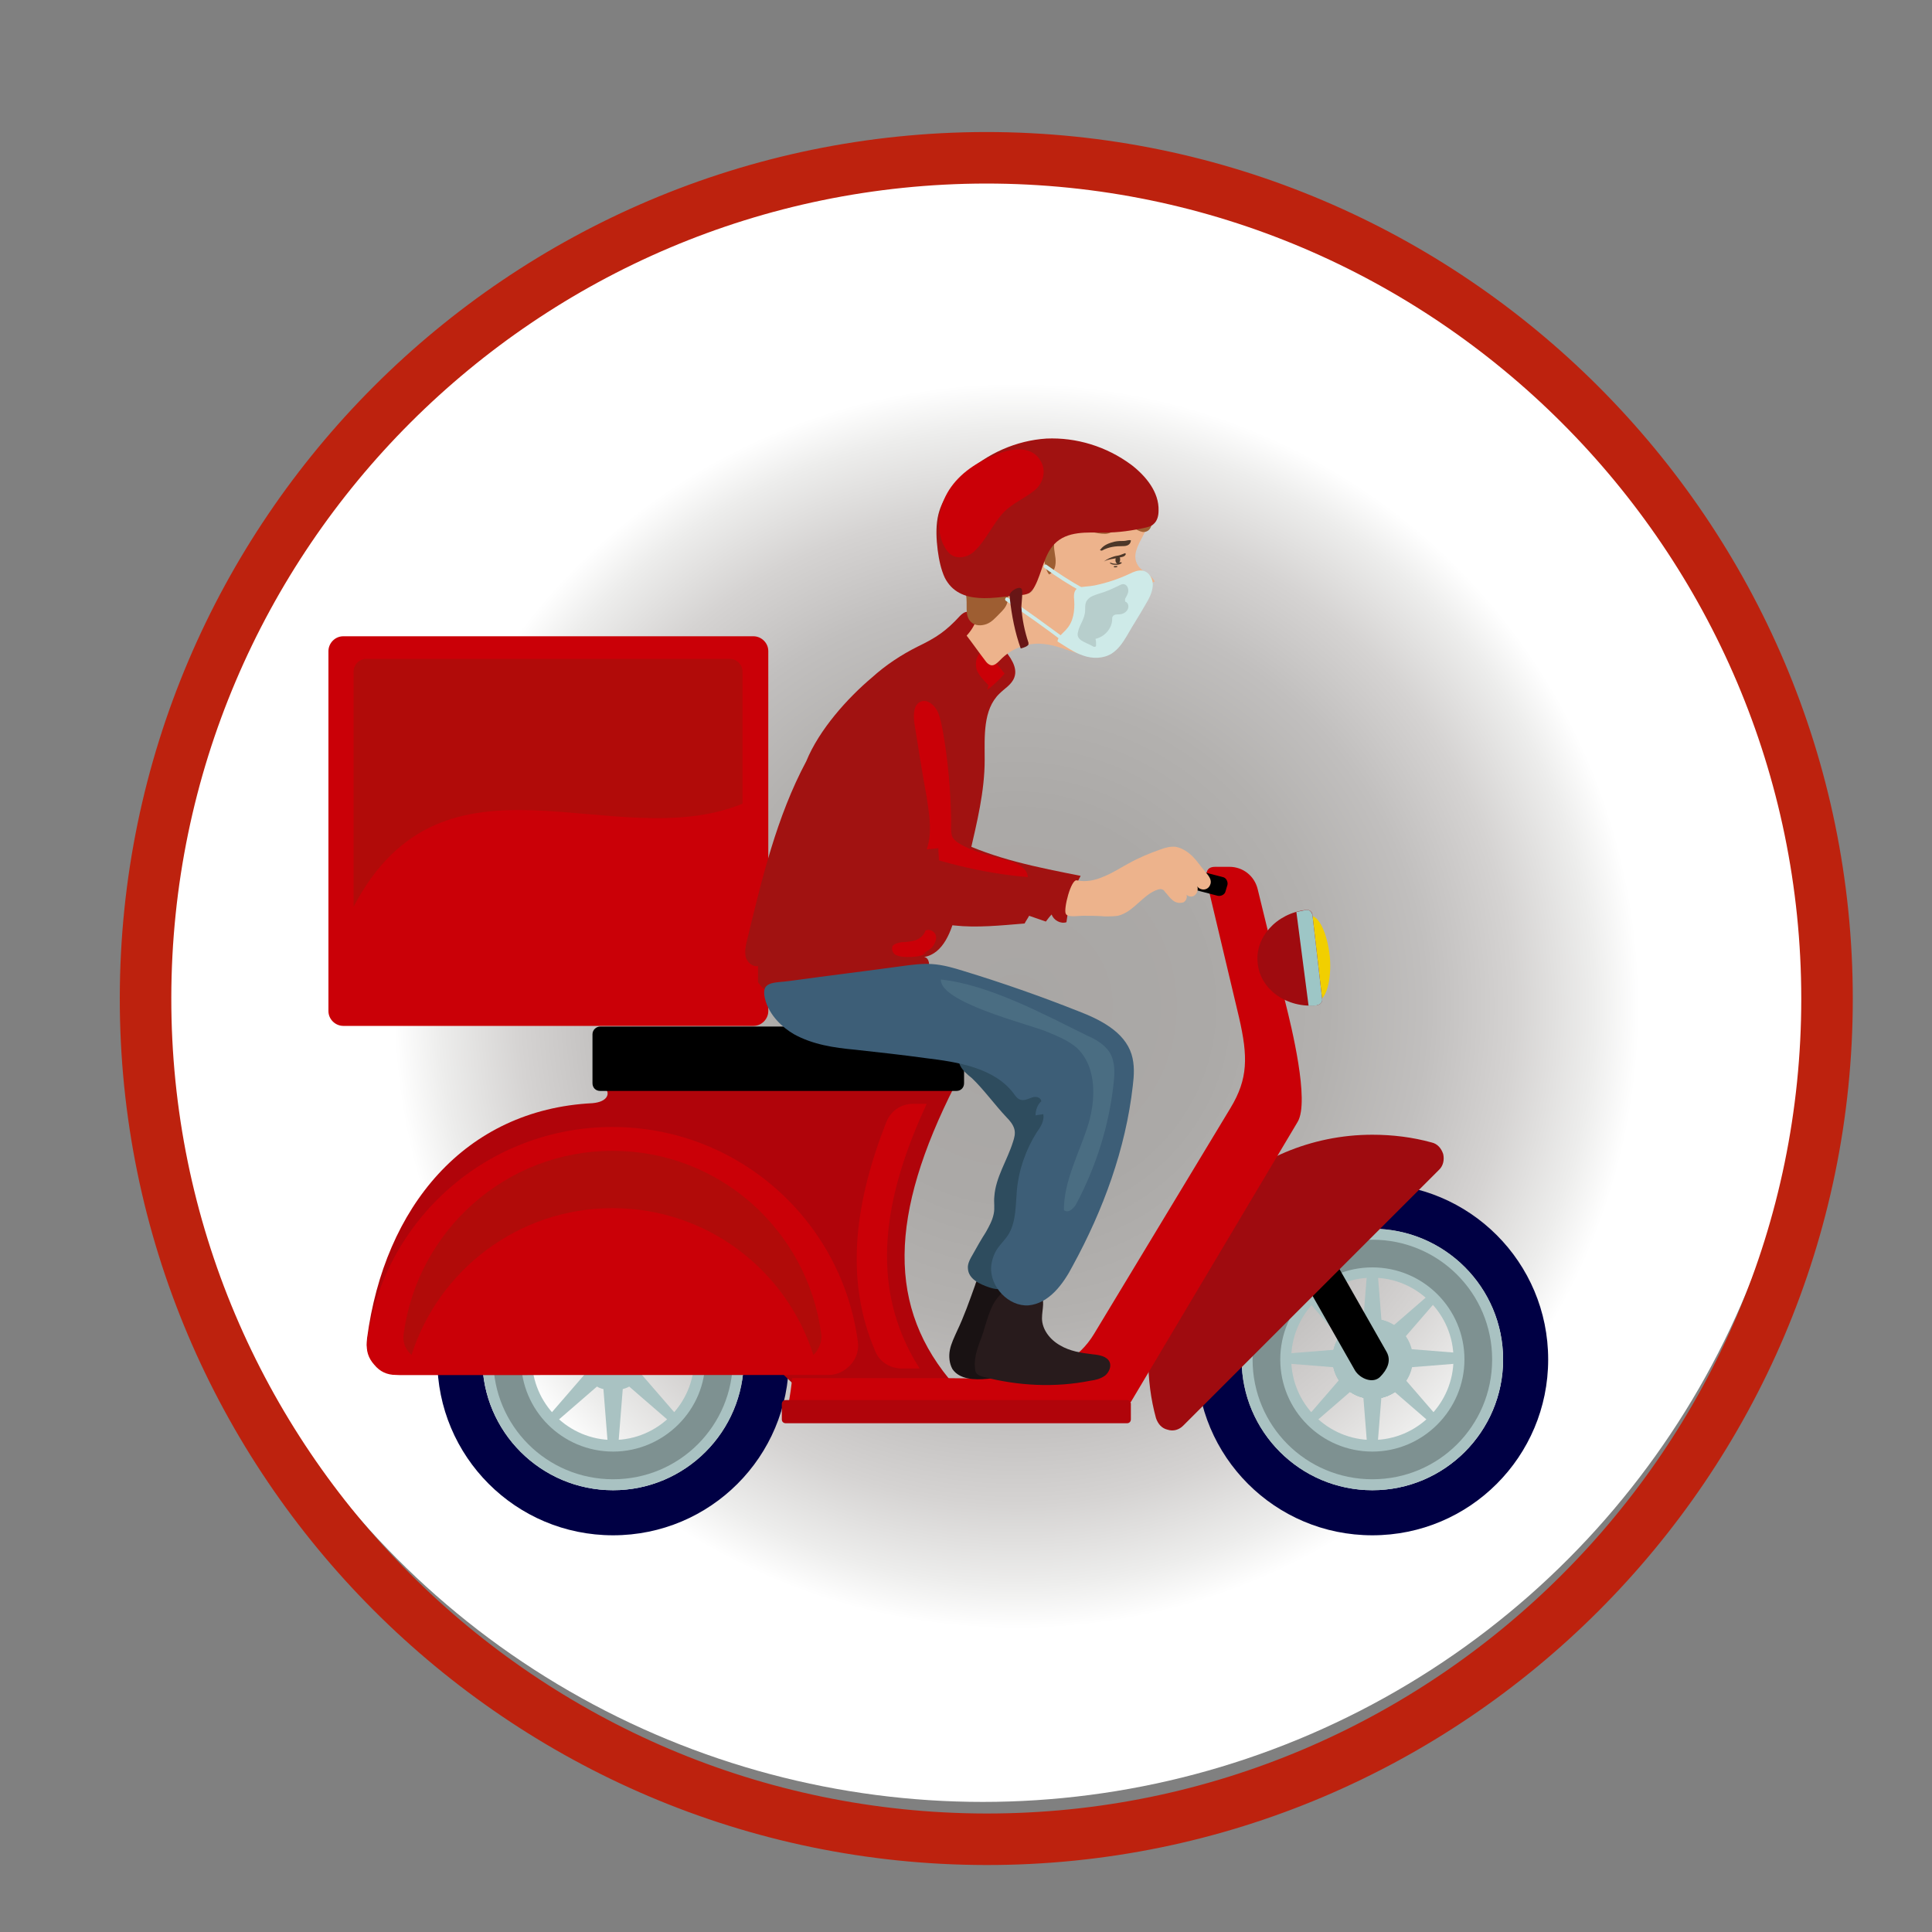 <?xml version="1.0" encoding="utf-8"?>
<!-- Generator: Adobe Illustrator 23.0.0, SVG Export Plug-In . SVG Version: 6.00 Build 0)  -->
<svg version="1.1" id="Capa_1" xmlns="http://www.w3.org/2000/svg" xmlns:xlink="http://www.w3.org/1999/xlink" x="0px" y="0px"
	 viewBox="0 0 300 300" style="enable-background:new 0 0 300 300;" xml:space="preserve">
<rect x="0" y="0" width="300" height="300" fill="#808080" stroke="none"/>
<style type="text/css">
	.st0{fill:#FFFFFF;}
	.st1{fill:url(#SVGID_1_);}
	.st2{fill:none;stroke:#BD220E;stroke-width:8;stroke-miterlimit:10;}
	.st3{fill-rule:evenodd;clip-rule:evenodd;fill:#000044;}
	.st4{fill-rule:evenodd;clip-rule:evenodd;fill:#A9C2C2;}
	.st5{fill:#7E9191;}
	.st6{fill-rule:evenodd;clip-rule:evenodd;}
	.st7{fill-rule:evenodd;clip-rule:evenodd;fill:#9F0B0F;}
	.st8{fill-rule:evenodd;clip-rule:evenodd;fill:#B0040A;}
	.st9{fill-rule:evenodd;clip-rule:evenodd;fill:#CA0007;}
	.st10{fill-rule:evenodd;clip-rule:evenodd;fill:#B10B09;}
	.st11{fill-rule:evenodd;clip-rule:evenodd;fill:#F1CF00;}
	.st12{fill-rule:evenodd;clip-rule:evenodd;fill:#9DC6C6;}
	.st13{fill:#EDB38C;}
	.st14{fill:#191213;}
	.st15{fill:#2E4C5E;}
	.st16{fill:#281B1C;}
	.st17{fill:#A11211;}
	.st18{fill:#CA0007;}
	.st19{fill:#3D5E77;}
	.st20{fill:#4A6D82;}
	.st21{fill:#9E5E32;}
	.st22{fill:#C19272;}
	.st23{fill:#CEEAE8;}
	.st24{fill:#B7CECC;}
	.st25{fill:#681616;}
	.st26{fill:#4C3729;}
</style>
<circle class="st0" cx="152.6" cy="151.4" r="128.4"/>
<g>
	<radialGradient id="SVGID_1_" cx="157.845" cy="156.221" r="96.688" gradientUnits="userSpaceOnUse">
		<stop  offset="0" style="stop-color:#A9A6A4"/>
		<stop  offset="0.309" style="stop-color:#ABA9A7"/>
		<stop  offset="0.5" style="stop-color:#B3B1AF"/>
		<stop  offset="0.658" style="stop-color:#C1BFBE"/>
		<stop  offset="0.799" style="stop-color:#D5D3D2"/>
		<stop  offset="0.927" style="stop-color:#EDEDEC"/>
		<stop  offset="1" style="stop-color:#FFFFFF"/>
	</radialGradient>
	<path class="st1" d="M254.5,156.2c0,53.3-43.5,96.7-96.8,96.7c-53.3-0.1-96.7-43.6-96.6-96.8c0.1-53.3,43.4-96.6,96.7-96.6
		C211.1,59.5,254.6,103,254.5,156.2"/>
	<path class="st2" d="M283.7,155.1c0,71.9-58.7,130.6-130.6,130.5c-72-0.1-130.6-58.8-130.5-130.7C22.7,83,81.2,24.6,153.1,24.5
		C225,24.5,283.7,83.2,283.7,155.1z"/>
	<g>
		<path class="st3" d="M95.2,183.8c15.1,0,27.3,12.2,27.3,27.3c0,15.1-12.2,27.3-27.3,27.3c-15.1,0-27.3-12.2-27.3-27.3
			C67.9,196,80.2,183.8,95.2,183.8 M95.2,190.8c-11.2,0-20.3,9.1-20.3,20.3s9.1,20.3,20.3,20.3c11.2,0,20.3-9.1,20.3-20.3
			S106.4,190.8,95.2,190.8"/>
		<path class="st4" d="M95.2,190.8c11.2,0,20.3,9.1,20.3,20.3s-9.1,20.3-20.3,20.3c-11.2,0-20.3-9.1-20.3-20.3S84,190.8,95.2,190.8
			 M95.2,198.4c-7,0-12.6,5.7-12.6,12.6c0,7,5.7,12.6,12.6,12.6c7,0,12.6-5.7,12.6-12.6C107.8,204.1,102.2,198.4,95.2,198.4"/>
		<path class="st5" d="M95.2,225.4c-7.9,0-14.3-6.4-14.3-14.3c0-7.9,6.4-14.3,14.3-14.3c7.9,0,14.3,6.4,14.3,14.3
			C109.6,218.9,103.1,225.4,95.2,225.4 M95.2,192.5c-10.3,0-18.6,8.3-18.6,18.6c0,10.3,8.3,18.6,18.6,18.6
			c10.3,0,18.6-8.3,18.6-18.6C113.8,200.8,105.5,192.5,95.2,192.5"/>
		<path class="st4" d="M92.7,206.5c0.3-0.2,0.7-0.3,1-0.4l0.7-8.8h0.8H96l0.7,8.8c0.4,0.1,0.7,0.2,1,0.4l6.7-5.8l0.5,0.5l0.5,0.5
			l-5.8,6.7c0.2,0.3,0.3,0.7,0.4,1l8.8,0.7v0.8v0.8l-8.8,0.7c-0.1,0.4-0.2,0.7-0.4,1l5.8,6.7l-0.5,0.5l-0.5,0.5l-6.7-5.8
			c-0.3,0.2-0.7,0.3-1,0.4l-0.7,8.8h-0.8h-0.8l-0.7-8.8c-0.4-0.1-0.7-0.2-1-0.4l-6.7,5.8l-0.5-0.5l-0.5-0.5l5.8-6.7
			c-0.2-0.3-0.3-0.7-0.4-1l-8.8-0.7V211v-0.8l8.8-0.7c0.1-0.4,0.2-0.7,0.4-1l-5.8-6.7l0.5-0.5l0.5-0.5L92.7,206.5z"/>
		<path class="st4" d="M213.1,217.2c3.4,0,6.2-2.8,6.2-6.2s-2.8-6.2-6.2-6.2s-6.2,2.8-6.2,6.2S209.7,217.2,213.1,217.2z"/>
		<path class="st4" d="M217.5,206.7c2.4,2.4,2.4,6.3,0,8.7c-2.4,2.4-6.3,2.4-8.7,0c-2.4-2.4-2.4-6.3,0-8.7
			C211.2,204.3,215.1,204.3,217.5,206.7z"/>
		<path class="st4" d="M219.3,211c0,3.4-2.8,6.2-6.2,6.2c-3.4,0-6.2-2.8-6.2-6.2c0-3.4,2.8-6.2,6.2-6.2
			C216.5,204.9,219.3,207.6,219.3,211z"/>
		<path class="st4" d="M217.5,215.4c-2.4,2.4-6.3,2.4-8.7,0c-2.4-2.4-2.4-6.3,0-8.7c2.4-2.4,6.3-2.4,8.7,0
			C219.9,209.1,219.9,213,217.5,215.4z"/>
		<path class="st4" d="M213.1,217.2c-3.4,0-6.2-2.8-6.2-6.2c0-3.4,2.8-6.2,6.2-6.2s6.2,2.8,6.2,6.2
			C219.3,214.4,216.5,217.2,213.1,217.2z"/>
		<path class="st4" d="M208.8,215.4c-2.4-2.4-2.4-6.3,0-8.7c2.4-2.4,6.3-2.4,8.7,0c2.4,2.4,2.4,6.3,0,8.7
			C215.1,217.8,211.2,217.8,208.8,215.4z"/>
		<path class="st4" d="M207,211c0-3.4,2.8-6.2,6.2-6.2c3.4,0,6.2,2.8,6.2,6.2c0,3.4-2.8,6.2-6.2,6.2C209.7,217.2,207,214.4,207,211z
			"/>
		<path class="st3" d="M213.1,183.8c15.1,0,27.3,12.2,27.3,27.3c0,15.1-12.2,27.3-27.3,27.3s-27.3-12.2-27.3-27.3
			C185.8,196,198,183.8,213.1,183.8 M213.1,190.8c-11.2,0-20.3,9.1-20.3,20.3s9.1,20.3,20.3,20.3s20.3-9.1,20.3-20.3
			S224.3,190.8,213.1,190.8"/>
		<path class="st4" d="M213.1,190.8c11.2,0,20.3,9.1,20.3,20.3s-9.1,20.3-20.3,20.3s-20.3-9.1-20.3-20.3S201.9,190.8,213.1,190.8
			 M213.1,198.4c-7,0-12.6,5.7-12.6,12.6c0,7,5.7,12.6,12.6,12.6c7,0,12.6-5.7,12.6-12.6C225.7,204.1,220.1,198.4,213.1,198.4"/>
		<path class="st5" d="M213.1,225.4c-7.9,0-14.3-6.4-14.3-14.3c0-7.9,6.4-14.3,14.3-14.3s14.3,6.4,14.3,14.3
			C227.4,218.9,221,225.4,213.1,225.4 M213.1,192.5c-10.3,0-18.6,8.3-18.6,18.6c0,10.3,8.3,18.6,18.6,18.6
			c10.3,0,18.6-8.3,18.6-18.6C231.7,200.8,223.4,192.5,213.1,192.5"/>
		<path class="st4" d="M210.6,206.5c0.3-0.2,0.7-0.3,1-0.4l0.7-8.8h0.8h0.8l0.7,8.8c0.4,0.1,0.7,0.2,1,0.4l6.7-5.8l0.5,0.5l0.5,0.5
			l-5.8,6.7c0.2,0.3,0.3,0.7,0.4,1l8.8,0.7v0.8v0.8l-8.8,0.7c-0.1,0.4-0.2,0.7-0.4,1l5.8,6.7l-0.5,0.5l-0.5,0.5l-6.7-5.8
			c-0.3,0.2-0.7,0.3-1,0.4l-0.7,8.8h-0.8h-0.8l-0.7-8.8c-0.4-0.1-0.7-0.2-1-0.4l-6.7,5.8l-0.5-0.5l-0.5-0.5l5.8-6.7
			c-0.2-0.3-0.3-0.7-0.4-1l-8.8-0.7V211v-0.8l8.8-0.7c0.1-0.4,0.2-0.7,0.4-1l-5.8-6.7l0.5-0.5l0.5-0.5L210.6,206.5z"/>
		<path class="st6" d="M189.8,176.6l4.9-2.9l20.6,36.2c0.8,1.4,0.1,2.8-1,3.9c-1.1,1.1-3.1,0.3-3.9-1L189.8,176.6z"/>
		<path class="st7" d="M213.1,176.2c3.2,0,6.3,0.4,9.2,1.2c0.9,0.2,1.5,0.9,1.8,1.8c0.2,0.9,0,1.8-0.6,2.4l-39.8,39.8
			c-0.6,0.6-1.5,0.9-2.4,0.6c-0.9-0.2-1.5-0.9-1.8-1.8c-0.8-2.9-1.2-6-1.2-9.2C178.2,191.8,193.9,176.2,213.1,176.2z"/>
		<path class="st8" d="M94.2,169.3l54.1-0.8c-10.2,20.1-10.7,34.6,0,46.7h-24.8l-1.8-1.7H62c-1.5,0-2.8-0.6-3.8-1.7
			c-1-1.1-1.4-2.5-1.2-4c2.7-20.4,15.2-35.5,35-36.5C94.3,171.1,94.6,169.9,94.2,169.3z"/>
		<path class="st9" d="M140.1,212.5h2.7c-8.3-13-5.3-27.3,1.1-41.1l-2.1,0c-1.9,0-3.5,1.1-4.2,2.9c-4.7,12-6.6,24.1-1.7,35.5
			C136.6,211.5,138.2,212.5,140.1,212.5z"/>
		<path class="st9" d="M123,214h24.1c7.7,0,18,1.1,22.8-6.9l21.2-35.1c2.7-4.5,2.7-7.9,1.3-14l-4.8-20.2c-0.4-1.8-0.6-3.2,1.1-3.2
			h2.2c2.1,0,3.9,1.4,4.4,3.5l4.3,17.6c0.9,3.6,3.8,15.3,1.9,18.5l-25.9,43.5h-1.6h-10h-41.5C122.7,216.5,122.9,215.2,123,214z"/>
		<path class="st8" d="M175,217.4H122c-0.4,0-0.6,0.3-0.6,0.6v2.4c0,0.4,0.3,0.6,0.6,0.6H175c0.4,0,0.6-0.3,0.6-0.6V218
			C175.6,217.6,175.3,217.4,175,217.4z"/>
		<path class="st9" d="M95.1,175c19.5,0,35.6,14.5,38.1,33.3c0.2,1.3-0.2,2.6-1.1,3.6c-0.9,1-2.1,1.6-3.4,1.6H61.5
			c-1.4,0-2.5-0.5-3.4-1.6c-0.9-1-1.3-2.2-1.1-3.6C59.5,189.5,75.6,175,95.1,175z"/>
		<path class="st10" d="M95.1,178.7c16.6,0,30.2,12.3,32.4,28.3c0.2,1.1-0.2,2.2-0.9,3.1c-0.1,0.1-0.2,0.2-0.3,0.3
			c-4.2-13.2-16.5-22.8-31.2-22.8c-14.6,0-27,9.6-31.2,22.8c-0.1-0.1-0.2-0.2-0.3-0.3c-0.8-0.9-1.1-1.9-0.9-3.1
			C64.9,191,78.6,178.7,95.1,178.7z"/>
		<path class="st6" d="M93.2,159.4h55.3c0.7,0,1.2,0.5,1.2,1.2v7.6c0,0.7-0.5,1.2-1.2,1.2H93.2c-0.7,0-1.2-0.5-1.2-1.2v-7.6
			C92,159.9,92.6,159.4,93.2,159.4z"/>
		<path class="st9" d="M53.3,98.8h63.7c1.2,0,2.3,1,2.3,2.3V157c0,1.2-1,2.3-2.3,2.3H53.3c-1.2,0-2.3-1-2.3-2.3v-55.9
			C51,99.9,52,98.8,53.3,98.8z"/>
		<path class="st10" d="M56.9,102.3h56.4c1.1,0,2,0.9,2,2v20.5C95.2,133,69,114,54.9,140.8v-36.5C54.9,103.2,55.8,102.3,56.9,102.3z
			"/>
		<path class="st11" d="M203.4,142.2c1.4-0.1,2.7,2.7,3.1,6.4c0.3,3.6-0.6,6.7-1.9,6.8c-1.4,0.1-2.7-2.7-3.1-6.4
			C201.1,145.3,202,142.3,203.4,142.2z"/>
		<path class="st7" d="M202.8,141.3L202.8,141.3c0.5-0.1,1,0.3,1,0.8l1.5,13c0.1,0.5-0.3,0.9-0.8,1l0,0c-4.6,0.5-8.8-2.4-9.2-6.5
			C194.8,145.6,198.2,141.8,202.8,141.3z"/>
		<path class="st12" d="M201.3,141.6l1.9,14.6c0.4,0,0.8,0,1.3-0.1l0,0c0.5-0.1,0.9-0.5,0.8-1l-1.5-13c-0.1-0.5-0.5-0.9-1-0.8l0,0
			C202.3,141.4,201.8,141.5,201.3,141.6z"/>
		<path class="st6" d="M189.9,136.2l-10-2.6c-0.5-0.1-1.1,0.2-1.2,0.7l-0.3,1c-0.1,0.5,0.2,1.1,0.7,1.2l10,2.6
			c0.5,0.1,1.1-0.2,1.2-0.7l0.3-1C190.7,136.9,190.4,136.3,189.9,136.2z"/>
		<line class="st13" x1="191.4" y1="134.5" x2="191.4" y2="134.6"/>
		<g>
			<path class="st14" d="M148.6,206.7c-0.4,0.9-0.9,1.9-1.1,2.9c-0.2,1-0.1,2.1,0.4,3c1.1,1.6,3.4,1.7,5.4,1.5
				c1-0.1,1.9-0.1,2.9-0.2c1.2-0.1,2.7-0.3,3.3-1.3c0.5-0.9,0.2-2.1-0.1-3.2c-0.7-2.4-1.1-4.8-1-7.3c0-0.7,0-1.5-0.2-2.2
				c-0.4-1-1.3-1.6-2.3-1.9c-2.2-0.6-3.9-0.6-4.5,1.6C150.5,202.1,149.7,204.4,148.6,206.7z"/>
			<path class="st15" d="M156.3,173.5c0.5,0.5,1,1.1,1.2,1.8c0.2,0.7,0,1.4-0.2,2c-0.9,2.9-2.7,5.5-2.9,8.5
				c-0.1,0.9,0.1,1.8-0.1,2.7c-0.2,1-0.7,1.9-1.2,2.8c-0.7,1.1-1.4,2.3-2,3.4c-0.4,0.7-0.9,1.5-0.8,2.3c0.1,1.6,1.8,2.4,3.3,2.9
				c0.9,0.3,1.9,0.5,2.6-0.2c0.3-0.3,0.4-0.6,0.5-1c2.6-7.6,5.1-15.3,7.7-22.9c0.6-1.9,1.3-4,0.6-5.9c-0.8-2.1-2.9-3.2-4.9-4.2
				c-1.8-0.9-3.7-1.8-5.5-2.7c-1.6-0.8-3.8-1.5-5-0.1c-1.7,1.9-0.1,3.4,1.3,4.5C152.7,169.1,154.5,171.6,156.3,173.5z"/>
			<path class="st16" d="M152.5,207.4c-0.6,1.6-1.3,3.3-1.1,5c0,0.4,0.1,0.8,0.4,1c0.2,0.2,0.6,0.3,0.9,0.4
				c5.4,1.4,11.1,1.7,16.6,0.6c0.8-0.1,1.6-0.3,2.3-0.8c0.6-0.5,1-1.4,0.7-2.1c-0.4-0.9-1.6-1.1-2.6-1.2c-1.8-0.2-3.6-0.5-5.1-1.4
				c-1.6-0.9-2.8-2.5-2.8-4.2c0-1.4,0.6-3-0.4-3.9c-0.5-0.4-1.2-0.5-1.8-0.5c-2.1-0.1-3.3-0.6-4.5,1
				C153.7,202.7,153.1,205.7,152.5,207.4z"/>
			<path class="st17" d="M125.2,118.2c-4.6,8.6-6.9,18.3-9.2,27.8c-0.2,0.8-0.4,1.7-0.2,2.6c0.2,0.8,1.1,1.6,1.9,1.4
				c0,0.8,0,1.6,0,2.5c1.1,1.7,3.2,2.5,5.2,2.7c2,0.2,4-0.2,6-0.7c4.3-0.9,8.5-1.8,12.8-2.7c0.9-0.2,1.8-0.4,2.3-1.1
				c0.5-0.7,0.3-2-0.5-2.1c3-0.5,4.3-4.1,5-7.1c0.7-3,1.4-6,2.1-9c1.1-4.8,2.3-9.6,2.3-14.5c0-3.6-0.3-7.8,2.3-10.3
				c0.8-0.8,1.9-1.4,2.3-2.5c0.6-1.6-0.7-3.3-1.8-4.6c-1.5-1.7-3.1-3.3-4.6-5c-0.2-0.3-0.5-0.6-0.9-0.6c-0.4,0-0.8,0.3-1.1,0.6
				c-2.2,2.4-3.7,3.4-6.6,4.8c-2.6,1.3-5,2.9-7.1,4.8C131.6,108.4,127.2,113.3,125.2,118.2z"/>
			<path class="st17" d="M133.4,124.6c-0.6,5.4,0.7,11.3,4.7,15c2.7,2.5,6.3,3.7,10,4.1c3.6,0.4,7.3,0,11-0.3
				c0.2-0.4,0.5-0.8,0.7-1.2c0.9,0.3,1.7,0.6,2.6,0.9c0.3-0.4,0.6-0.8,0.9-1.1c0.3,0.9,1.4,1.5,2.3,1.2c0.3-2.5,1-5,2.2-7.2
				c-6.6-1.3-13.3-2.6-19.4-5.6c-1-0.5-2-1-3.1-0.7c0.8-4.4,1-8.9,0.6-13.4c-0.2-2.1-0.5-4.4-1.9-6
				C137.8,102.6,133.8,121.1,133.4,124.6z"/>
			<path class="st18" d="M146.4,113.5c-0.2-1-0.4-2.1-0.8-3c-0.5-1-1.5-1.9-2.5-1.6c-1.3,0.4-1.3,2.2-1.1,3.5
				c0.6,3.8,1.2,7.6,1.9,11.4c0.4,2.7,0.9,5.5,0,8.1c0.6-0.1,1.2-0.1,1.8-0.2c0,0.6,0.1,1.3,0.1,1.9c4.5,1.3,9.1,2.2,13.8,2.6
				c-0.1-1.7-2.2-2.4-3.9-2.8c-2-0.5-4.1-1.1-6-2c-2.3-1.2-2-1.6-2-4.2C147.6,122.6,147.2,118,146.4,113.5z"/>
			<path class="st18" d="M153.3,107.1c1-0.7,1.9-1.6,2.7-2.5c-0.8-1-1.6-2-2.4-3c-0.1-0.2-0.3-0.3-0.4-0.4c-0.3-0.2-0.7,0-1,0.2
				c-0.7,0.6-0.8,1.8-0.5,2.7c0.4,0.9,1.1,1.6,1.8,2.3"/>
			<path class="st18" d="M143.9,147.9c-0.8,0.7-2.1,0.7-3.2,0.7c-0.5,0-1.1-0.1-1.6-0.3c-0.5-0.3-0.7-0.9-0.5-1.4
				c0.3-0.4,0.9-0.5,1.4-0.6c0.7,0,1.5-0.1,2.2-0.3c0.7-0.3,1.3-0.8,1.5-1.5c0.6-0.3,1.4,0.1,1.6,0.7c0.2,0.6-0.1,1.3-0.5,1.8
				c-0.4,0.5-1,0.8-1.6,1.1"/>
			<path class="st19" d="M123.3,160.6c2.9,1.6,6.2,2.1,9.5,2.4c3.6,0.4,7.3,0.8,10.9,1.3c5,0.6,10.7,1.5,13.7,5.5
				c0.3,0.4,0.6,0.9,1.2,1c0.6,0.1,1.1-0.2,1.7-0.4c0.6-0.2,1.3,0,1.4,0.6c-0.6,0.5-0.9,1.4-0.9,2.2c0.4-0.1,0.8-0.1,1.2-0.2
				c0.2,1-0.4,2-1,2.8c-1.7,2.7-2.8,5.8-3.1,9c-0.2,2.3-0.1,4.7-1.2,6.7c-0.5,0.9-1.3,1.6-1.9,2.5c-0.5,0.8-0.8,1.7-0.9,2.7
				c-0.2,3.1,2.7,6.2,5.8,6c3.2-0.3,5.4-3.3,6.9-6.2c4.7-8.6,8.2-18.1,9.3-27.9c0.2-1.6,0.3-3.3-0.2-4.9c-1.1-3.5-4.9-5.4-8.3-6.7
				c-5.8-2.3-11.8-4.4-17.7-6.2c-1.6-0.5-3.3-1-5-1.1c-1.5-0.1-3,0.1-4.5,0.3c-5.8,0.8-11.6,1.5-17.4,2.3c-2.7,0.4-4.9-0.1-3.9,3.2
				C119.6,157.7,121.4,159.5,123.3,160.6z"/>
			<path class="st20" d="M162.3,160.1c1.7,0.7,3.5,1.4,4.9,2.6c3.2,3,3,8.3,1.6,12.5c-1.4,4.2-3.6,8.3-3.6,12.7
				c0.7,0.6,1.6-0.3,2-1.1c3-5.7,5-12,5.7-18.4c0.2-1.7,0.3-3.5-0.6-5c-0.8-1.2-2.1-2-3.5-2.6c-6.7-3.3-15.2-7.9-22.7-8.7
				C145.9,155.6,159.5,159,162.3,160.1z"/>
			<path class="st13" d="M171.6,142.3c0.7,0,1.3,0,2-0.1c2.5-0.6,3.9-3.4,6.3-4.1c0.2,0,0.3-0.1,0.5,0c0.2,0,0.4,0.2,0.5,0.4
				c0.4,0.4,0.7,0.9,1.2,1.3c0.5,0.4,1.1,0.5,1.7,0.3c0.5-0.3,0.7-1.1,0.2-1.5c0.2,0.5,0.9,0.8,1.4,0.5c0.5-0.3,0.7-1,0.5-1.5
				c0.2,0.4,0.8,0.6,1.2,0.5c0.5-0.1,0.8-0.5,0.9-1c0.1-0.7-0.5-1.3-0.9-1.8c-0.7-0.8-1.2-1.6-1.9-2.3c-0.7-0.7-1.6-1.3-2.6-1.5
				c-0.8-0.1-1.6,0.1-2.4,0.4c-1.7,0.6-3.4,1.3-5,2.2c-1.3,0.7-2.5,1.5-3.8,2c-1.3,0.6-2.8,0.9-4.2,0.6c-0.9-0.2-2.1,4.5-1.7,5.2
				c0.3,0.6,1.9,0.3,2.6,0.3C169.2,142.2,170.4,142.2,171.6,142.3z"/>
			<path class="st13" d="M176.7,87.8c0.6,1,2.1,1.4,2.6,2.5c-1.7,0.7-3.2,2.1-3.8,3.9c-0.7,2.1-0.4,4.7-2,6.3
				c-1.4,1.5-3.7,1.6-5.6,1.1c-1.9-0.5-3.8-1.4-5.8-1.6c-2.5-0.3-5.1,0.7-6.8,2.5c-0.4,0.4-0.9,0.9-1.4,0.8
				c-0.4-0.1-0.7-0.4-0.9-0.7c-1-1.3-1.9-2.6-2.9-3.9c1.4-1.5,2.1-3.5,2.1-5.5c0-1.6-0.5-3.1-0.6-4.7c-0.4-5.7,4.6-10.8,10.1-12.2
				c4.4-1.1,11.7-0.6,15.4,2.1C180.9,81.3,174.7,84.7,176.7,87.8z"/>
			<path class="st21" d="M173,81.7c0.3,0.7-0.7,1.2-1.4,1.2c-1.4,0-2.8-0.6-4.2-0.7c-1.4-0.1-3.1,0.4-3.6,1.7
				c-0.3,0.9,0,1.9,0.1,2.8c0.1,1-0.1,2.1-1,2.5c-0.8-1-0.5-2.6-1.5-3.5c-0.8-0.7-2.1-0.5-3.1,0c-0.8,0.4-1.6,0.9-2,1.7
				c-1,1.9,0.8,4.2,0.1,6.2c-0.2,0.7-0.7,1.2-1.2,1.7c-0.6,0.6-1.2,1.3-2,1.6c-0.8,0.3-1.8,0.3-2.4-0.3c-1.1-1-0.5-2.8-0.8-4.2
				c-0.3-1.5-1.6-2.7-1.9-4.2c-0.2-0.8,0-1.7,0.2-2.5c0.5-2.1,1.1-4.3,2.2-6.2c1.9-3.1,5.1-5.2,8.6-6.1c3.5-1,7.2-0.9,10.7-0.3
				c1.5,0.3,3.1,0.6,4.5,1.4c1.6,0.9,3,2.5,4.9,2.4c-0.5,0.4-1.1,0.8-1.7,1c0.9,0.4,1.6,1,2.3,1.7c-0.2,0.4-0.7,0.6-1.2,0.7
				c0.5,0.8,0.2,2.2-0.9,2.3c-0.8,0.1-1.7-0.8-2.4-0.9c0.2,0.1,0.4,0.4,0.6,0.5C175.3,82.4,173.3,82.4,173,81.7z"/>
			<path class="st22" d="M160.4,90.5c0,0.1-0.1,0.1-0.2,0.1c-0.1-0.1-0.1-0.2-0.1-0.2c-0.1-0.4-0.2-0.7-0.1-1.1
				c0.1-0.3,0.6-0.6,0.9-0.4c0.3-0.6,0.1-1.3-0.4-1.8c-0.5-0.4-1.3-0.4-1.8-0.1c-0.4,0.3-0.7,0.8-0.9,1.3c-0.1,0.4-0.3,0.8-0.2,1.2
				c0.1,0.3,0.3,0.6,0.5,0.9c0.2,0.3,0.5,0.7,0.7,1c0.2,0.3,0.5,0.7,0.9,0.7c0.4,0,0.7-0.4,0.8-0.8c0.1-0.4,0-0.8-0.2-1.2"/>
			<path class="st23" d="M175.4,89.1c0.6-0.3,1.3-0.6,2-0.5c1.1,0.2,1.7,1.4,1.6,2.4c-0.1,1.1-0.6,2-1.2,3c-0.9,1.6-1.9,3.1-2.8,4.7
				c-0.6,1-1.3,2.1-2.4,2.8c-1.3,0.8-3,0.8-4.4,0.3c-1.5-0.5-2.7-1.4-4-2.2c0.1-0.8,0.9-1.3,1.4-1.9c1.1-1.2,1.3-2.9,1.2-4.5
				c-0.3-2.5,1.2-1.9,3.2-2.3C171.9,90.5,173.7,89.9,175.4,89.1z"/>
			<path class="st23" d="M162.2,88.2c1.9,1.4,3.8,2.6,5.8,3.7c0.3,0.2,0.6-0.3,0.3-0.5c-2-1.1-4-2.4-5.8-3.7
				C162.2,87.5,161.9,88,162.2,88.2z"/>
			<path class="st23" d="M156.2,93.3c3.1,2.1,6.1,4.2,9.1,6.5c0.3,0.2,0.6-0.3,0.3-0.5c-3-2.2-6-4.4-9.1-6.5
				C156.2,92.6,155.9,93.1,156.2,93.3z"/>
			<path class="st24" d="M168.5,94.7c0-0.6,0-1.2,0.4-1.6c0.4-0.5,1.1-0.7,1.7-0.9c1.1-0.3,2.2-0.8,3.2-1.3c0.2-0.1,0.4-0.2,0.6-0.2
				c0.5,0,0.8,0.5,0.8,1c0,0.5-0.3,0.9-0.5,1.3l0,0.3c0,0.1,0.1,0.2,0.2,0.2c0.4,0.3,0.4,0.9,0.1,1.3c-0.3,0.4-0.8,0.6-1.3,0.6
				c-0.3,0-0.7,0-0.9,0.3c-0.1,0.1-0.1,0.3-0.1,0.4c0,1.5-1.2,2.8-2.6,3.1c0.1,0.3,0.1,0.6,0.1,0.9c0,0.1,0,0.3-0.1,0.3
				c-0.1,0.1-0.4,0-0.5-0.1c-1.1-0.6-2.6-0.9-2.2-2.2C167.6,97,168.5,96.1,168.5,94.7z"/>
			<path class="st17" d="M158.4,92.4c0.5,0,1-0.1,1.4-0.3c0.4-0.3,0.7-0.7,0.9-1.1c1.1-2.1,1.4-4.8,3-6.5c2-2.1,5.1-1.8,7.8-1.8
				c2.2,0,4.3-0.3,6.5-0.8c0.4-0.1,0.8-0.2,1.1-0.5c0.6-0.5,0.8-1.3,0.8-2.1c0.1-2.9-2-5.4-4.2-7.1c-3.9-2.9-8.6-4.3-13.2-4.1
				c-4.7,0.3-9.2,2.3-12.8,5.6c-1.9,1.8-3.6,4-4.1,6.7c-0.3,1.6-0.2,3.4,0,5c0.2,1.5,0.5,3,1.1,4.3C149,94.2,154.6,92.7,158.4,92.4z
				"/>
			<path class="st18" d="M155.2,70.4c-2.9,1-5.7,2.7-7.5,5.2c-1.8,2.5-2.5,5.9-1.3,8.8c0.4,0.8,0.9,1.7,1.8,2c1.1,0.4,2.5-0.1,3.3-1
				c1.7-1.7,2.7-4.1,4.4-5.9c1.4-1.4,3.2-2.1,4.8-3.4c1.3-1.1,1.8-3,0.9-4.5C160.3,69.2,157.2,69.6,155.2,70.4z"/>
			<path class="st25" d="M159.7,99.8l0,0.3l-0.2,0.2c-0.3,0.2-0.7,0.3-1,0.4c-0.9-2.5-1.4-5.1-1.7-7.8c0-0.3-0.1-0.6,0.1-0.8
				c0.2-0.4,1.3-1.1,1.7-0.7c0.3,0.2,0,2.4,0,2.8C158.7,96.1,159.1,98,159.7,99.8z"/>
			<path class="st26" d="M171.1,85.5c1.1-0.6,2.1-0.7,3.3-0.7c0.6,0,1.1-0.2,1.2-0.8l0-0.1c-0.4-0.1-0.7,0.1-1.1,0.1
				c-0.5,0-0.9,0-1.4,0.1c-0.8,0.2-1.7,0.5-2.2,1.2C170.7,85.4,170.9,85.5,171.1,85.5z"/>
			<path class="st26" d="M171.4,87.2c0.7-0.4,1.5-0.4,2.3-0.6c0.4-0.1,0.9-0.1,1.1-0.5c0-0.1,0-0.2-0.1-0.2
				c-0.3,0.1-0.5,0.2-0.8,0.3c-0.3,0.1-0.6,0.1-0.9,0.2C172.4,86.6,171.9,86.8,171.4,87.2L171.4,87.2z"/>
			<path class="st26" d="M173.3,86.5c-0.1,0.2-0.2,0.9,0.2,1c0.4,0.1,0.5-0.6,0.4-0.9l-0.2-0.2l0,0l-0.2,0.1l-0.1,0.2l0,0.2l0,0.2
				l0.1-0.1l0-0.1c0-0.1,0-0.2-0.1-0.3H173.3z"/>
			<path class="st26" d="M172.4,87.5c0.3,0.2,0.6,0.2,1,0.2c0.3,0,0.6-0.1,0.8-0.3l-0.1-0.1c-0.2,0-0.4,0.1-0.6,0.2
				c-0.3,0.1-0.7,0-1-0.1C172.4,87.3,172.3,87.4,172.4,87.5z"/>
			<path class="st26" d="M173.1,88.1c0.2,0,0.3,0,0.4-0.1l0-0.1c-0.1,0-0.3,0-0.4,0C172.9,87.9,172.9,88.1,173.1,88.1z"/>
		</g>
	</g>
</g>
</svg>
